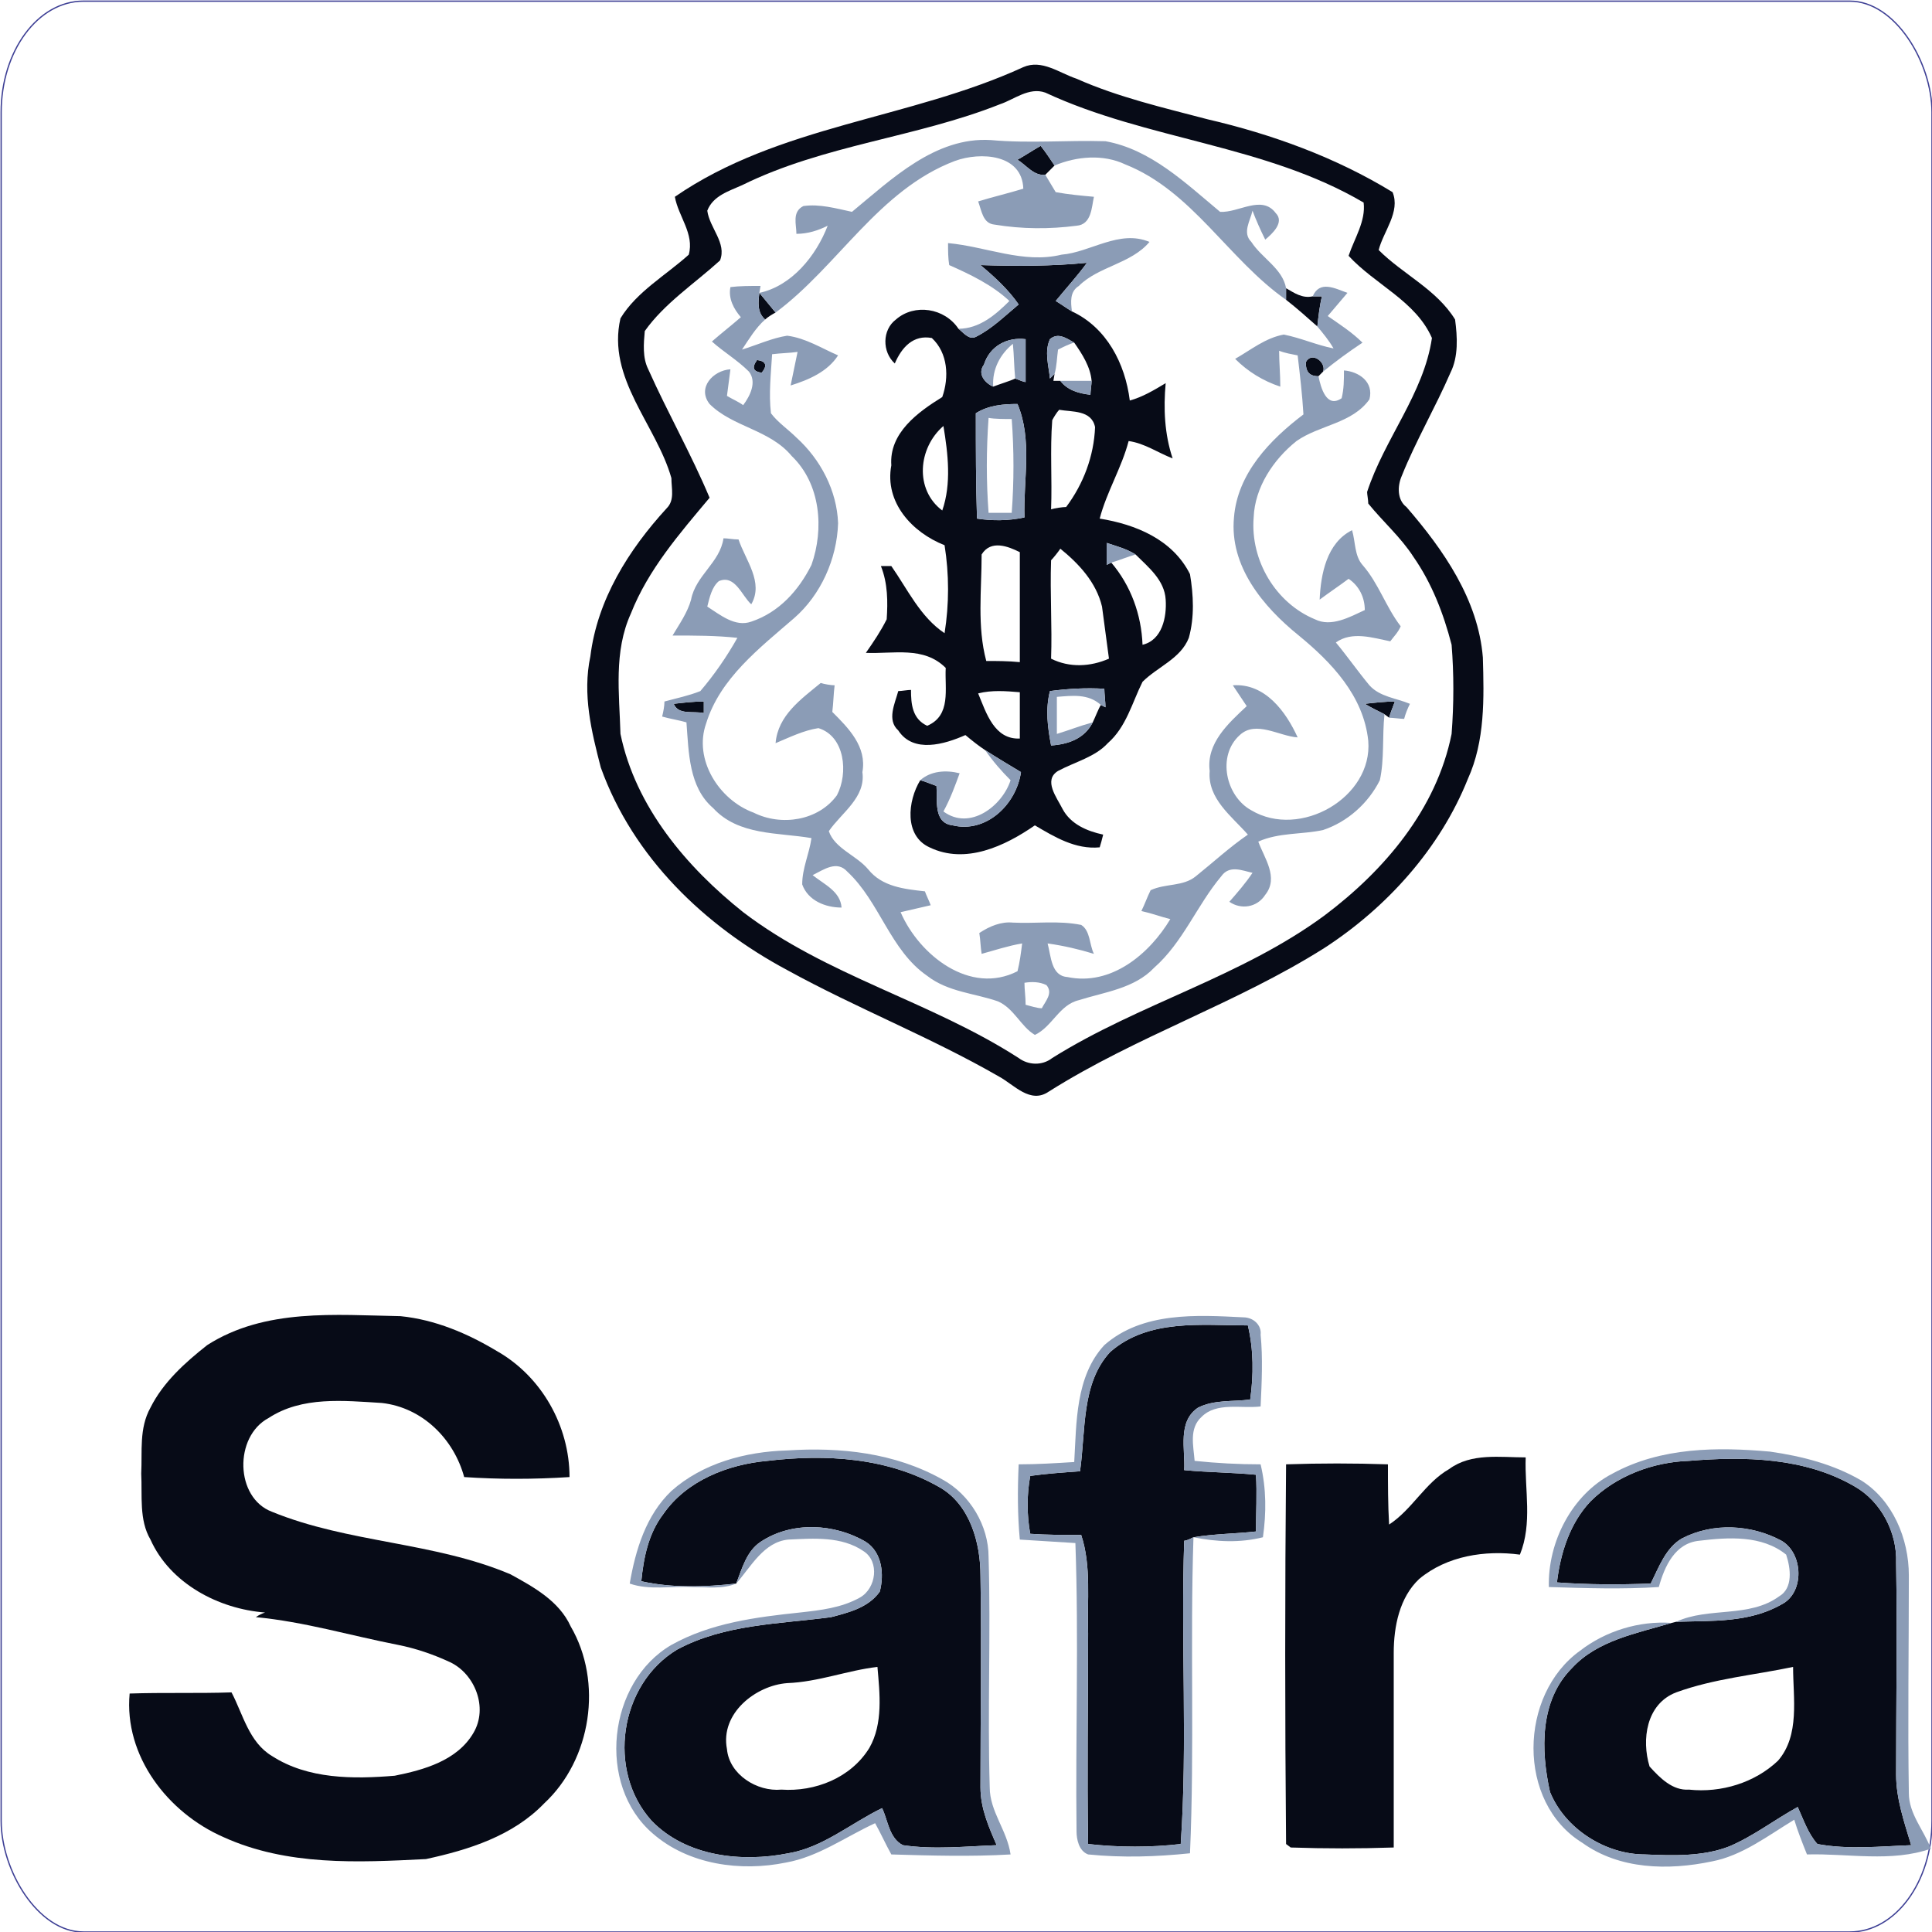 <?xml version="1.0" encoding="UTF-8"?>
<!DOCTYPE svg PUBLIC "-//W3C//DTD SVG 1.1//EN" "http://www.w3.org/Graphics/SVG/1.1/DTD/svg11.dtd">
<!-- Creator: CorelDRAW Home & Student X7 -->
<svg xmlns="http://www.w3.org/2000/svg" xml:space="preserve" width="30.02mm" height="30.02mm" version="1.1" style="shape-rendering:geometricPrecision; text-rendering:geometricPrecision; image-rendering:optimizeQuality; fill-rule:evenodd; clip-rule:evenodd"
viewBox="0 0 1669 1669"
 xmlns:xlink="http://www.w3.org/1999/xlink">
 <defs>
  <style type="text/css">
   <![CDATA[
    .str0 {stroke:#3E4095;stroke-width:1.106}
    .fil0 {fill:none}
    .fil1 {fill:#070B17;fill-rule:nonzero}
    .fil2 {fill:#8B9CB6;fill-rule:nonzero}
   ]]>
  </style>
 </defs>
 <g id="Camada_x0020_1">
  <rect class="fil0 str0" x="1" y="1" width="1668" height="1668" rx="71" ry="96"/>
 </g>
 <g id="__x0023_Layer_x0020_1">
  <g id="_641671464">
   <g>
    <g>
     <path class="fil1" d="M583 170c90,-62 203,-67 301,-112 16,-7 31,5 46,10 36,16 75,25 113,35 56,13 111,33 160,63 7,17 -8,34 -12,50 21,21 50,34 66,60 2,15 3,32 -4,46 -13,30 -30,59 -42,89 -4,9 -4,21 4,27 32,37 62,80 66,130 1,35 2,72 -13,105 -24,60 -70,111 -124,146 -76,48 -162,76 -238,124 -16,11 -30,-6 -43,-13 -59,-34 -123,-59 -183,-92 -71,-38 -133,-97 -161,-175 -8,-31 -16,-63 -9,-96 6,-49 33,-92 66,-128 7,-7 4,-17 4,-26 -13,-46 -56,-86 -44,-138 14,-23 39,-37 59,-55 5,-18 -9,-33 -12,-50zm281 -80l0 0c-73,29 -152,35 -223,70 -11,5 -25,9 -30,22 2,15 17,28 11,43 -22,20 -48,37 -65,61 -1,11 -2,23 3,33 17,38 37,73 53,111 -26,31 -53,62 -68,100 -15,33 -10,69 -9,104 13,63 57,115 106,154 72,55 162,77 238,126 8,6 20,7 29,0 75,-47 163,-70 235,-123 52,-39 97,-92 110,-157 2,-26 2,-52 0,-77 -7,-27 -17,-53 -33,-76 -11,-17 -26,-30 -39,-46 0,-3 -1,-8 -1,-10 15,-46 49,-85 56,-133 -14,-32 -49,-46 -72,-71 5,-15 15,-30 13,-46 -85,-50 -187,-54 -275,-95 -14,-5 -27,6 -39,10z"/>
    </g>
    <path class="fil1" d="M879 138c7,-4 13,-8 20,-12 4,5 8,11 12,17 -2,2 -6,6 -8,8 -10,1 -16,-8 -24,-13z"/>
    <g>
     <path class="fil1" d="M847 229c31,1 62,1 92,-2 -8,11 -18,22 -27,33 5,3 9,6 14,9 30,14 46,45 50,77 11,-3 21,-9 31,-15 -2,22 -1,44 6,65 -13,-5 -24,-13 -38,-15 -6,23 -19,44 -25,67 31,5 63,18 78,48 3,18 4,37 -1,55 -7,18 -27,25 -40,38 -9,18 -14,39 -30,53 -11,12 -28,16 -43,24 -13,8 -1,23 4,33 7,13 21,19 35,22 -1,4 -2,8 -3,11 -21,2 -39,-9 -56,-19 -26,18 -60,34 -91,19 -22,-10 -19,-40 -8,-58 4,1 11,4 14,5 1,12 -3,32 14,34 29,7 55,-18 59,-46 -10,-6 -20,-12 -31,-19 -6,-4 -11,-8 -17,-13 -18,8 -45,16 -58,-4 -10,-9 -3,-23 0,-34 3,0 8,-1 11,-1 0,12 1,25 14,31 21,-9 15,-32 16,-50 -19,-19 -45,-12 -69,-13 7,-10 13,-19 18,-29 1,-15 1,-31 -5,-46 3,0 7,0 9,0 14,20 25,44 46,58 4,-25 4,-51 0,-76 -28,-11 -52,-37 -46,-69 -2,-28 23,-46 44,-59 6,-17 5,-38 -9,-51 -16,-3 -26,8 -32,22 -11,-10 -11,-29 1,-38 16,-14 42,-10 54,8 4,3 9,10 15,7 14,-7 25,-18 37,-28 -9,-13 -21,-24 -33,-34zm3 86l0 0c-6,8 1,16 8,19 5,-2 15,-5 19,-7 3,1 7,3 9,3 0,-12 0,-25 0,-37 -16,-2 -31,6 -36,22zm57 -22l0 0c-5,11 -1,23 0,34l4 -4 -1 6 6 0c6,8 16,11 26,12 0,-3 1,-9 1,-12 -1,-12 -8,-23 -15,-33 -7,-4 -14,-9 -21,-3zm-64 64l0 0c0,30 0,61 1,91 13,2 27,2 41,-1 -1,-33 7,-67 -6,-98 -12,0 -25,1 -36,8zm66 6l0 0c-2,26 0,51 -1,77 3,-1 10,-2 13,-2 15,-20 24,-44 25,-69 -3,-15 -20,-13 -31,-15 -2,2 -5,7 -6,9zm-95 78l0 0c8,-23 5,-49 1,-73 -22,19 -25,55 -1,73zm142 28l0 0c0,7 0,13 0,19l4 -2c17,20 26,45 27,71 17,-4 21,-24 20,-39 -1,-17 -15,-28 -26,-39 -8,-5 -16,-7 -25,-10zm-108 10l0 0c0,31 -4,62 4,92 9,0 19,0 29,1 0,-32 0,-64 0,-95 -10,-5 -25,-11 -33,2zm60 5l0 0c-1,29 1,57 0,85 16,8 34,7 50,0 -2,-15 -4,-30 -6,-45 -5,-21 -20,-37 -36,-50 -2,3 -6,8 -8,10zm-63 115l0 0c7,17 14,40 36,39 0,-13 0,-27 0,-40 -12,-1 -24,-2 -36,1zm62 -2l0 0c-4,16 -2,31 1,47 15,-1 29,-6 36,-20 2,-4 5,-12 7,-15l4 2c0,-4 -1,-12 -1,-16 -16,-1 -32,0 -47,2z"/>
    </g>
    <path class="fil1" d="M1111 259c0,-2 0,-8 0,-10 7,4 14,9 23,7 2,0 6,0 8,0 -2,8 -3,17 -4,26 -9,-8 -18,-16 -27,-23z"/>
    <path class="fil1" d="M661 276c-7,-6 -6,-15 -5,-23 5,6 9,11 14,17 -2,1 -7,4 -9,6z"/>
    <path class="fil1" d="M654 311c8,1 9,5 4,11 -7,-1 -9,-4 -4,-11z"/>
    <path class="fil1" d="M1128 313c5,-10 18,0 15,8l-4 4c-8,0 -11,-4 -11,-12z"/>
    <path class="fil1" d="M582 608c9,-1 17,-2 26,-2 0,2 0,7 0,10 -9,-2 -22,2 -26,-8z"/>
    <path class="fil1" d="M1179 608c9,-1 18,-2 26,-2 -1,3 -4,10 -5,14l-4 -3c-6,-3 -12,-6 -17,-9z"/>
    <path class="fil1" d="M179 1162c50,-32 111,-26 167,-25 30,3 58,15 83,30 39,22 63,65 63,109 -31,2 -61,2 -91,0 -9,-33 -36,-60 -71,-64 -33,-2 -69,-6 -98,13 -30,16 -29,69 3,81 66,27 140,26 206,54 20,11 42,23 52,45 28,48 18,115 -23,153 -27,28 -65,40 -102,48 -59,3 -120,6 -175,-19 -48,-21 -86,-70 -81,-124 29,-1 59,0 88,-1 10,19 15,43 35,55 31,20 70,20 106,17 25,-5 54,-13 68,-37 13,-22 1,-51 -20,-61 -15,-7 -30,-12 -45,-15 -41,-8 -81,-20 -123,-24 3,-2 5,-3 8,-4 -40,-3 -82,-25 -99,-63 -10,-17 -7,-38 -8,-57 1,-19 -2,-39 8,-57 11,-22 30,-39 49,-54z"/>
    <path class="fil1" d="M959 1168c33,-29 79,-23 119,-23 5,21 5,43 2,64 -15,2 -31,0 -45,7 -18,12 -11,36 -12,54 21,2 42,2 62,4 1,16 0,33 0,49 -18,2 -36,2 -54,5 -2,1 -6,3 -8,3 -3,88 3,175 -3,262 -26,3 -53,3 -80,0 -1,-61 0,-121 0,-182 -1,-28 3,-58 -6,-85 -15,0 -30,0 -44,-1 -3,-16 -3,-34 0,-50 14,-2 29,-3 43,-4 5,-35 1,-76 26,-103z"/>
    <g>
     <path class="fil1" d="M663 1262c50,-6 104,-3 149,23 26,15 35,48 35,76 1,61 0,122 0,183 0,18 7,34 14,50 -27,1 -54,4 -81,0 -12,-6 -13,-22 -18,-32 -27,13 -51,34 -81,39 -40,8 -88,3 -118,-28 -39,-43 -28,-118 22,-148 41,-22 88,-22 133,-28 15,-4 32,-8 42,-22 4,-15 2,-34 -12,-43 -27,-16 -64,-18 -91,0 -12,8 -16,23 -21,36 -27,3 -55,4 -82,-2 2,-20 6,-41 19,-58 20,-29 56,-43 90,-46zm17 192l0 0c-27,2 -58,26 -52,57 2,22 26,37 47,35 29,2 60,-10 76,-36 12,-21 9,-47 7,-70 -26,3 -51,13 -78,14z"/>
    </g>
    <path class="fil1" d="M1252 1269c19,-14 44,-10 66,-10 -1,28 6,57 -5,84 -30,-4 -63,1 -87,21 -17,16 -22,41 -22,64 0,56 0,112 0,168 -30,1 -59,1 -89,0l-4 -3c-1,-109 -1,-219 0,-328 29,-1 59,-1 88,0 0,17 0,35 1,52 20,-13 31,-36 52,-48z"/>
    <g>
     <path class="fil1" d="M1374 1297c22,-22 54,-34 85,-35 48,-4 100,-3 143,22 23,13 37,40 36,66 1,61 0,122 0,183 0,21 7,41 13,61 -27,1 -54,4 -81,-1 -8,-9 -12,-21 -17,-32 -20,11 -38,25 -59,34 -23,9 -49,8 -73,7 -34,0 -69,-22 -82,-54 -8,-36 -9,-79 19,-107 22,-24 56,-30 86,-39l4 -1c31,-1 63,1 91,-15 20,-10 19,-44 0,-55 -26,-14 -59,-16 -86,-2 -14,8 -20,25 -27,39 -27,1 -54,1 -81,-1 3,-25 11,-51 29,-70zm74 165l0 0c-26,10 -30,41 -23,64 9,10 20,21 34,20 28,3 57,-6 77,-25 19,-22 13,-54 13,-81 -33,7 -68,10 -101,22z"/>
    </g>
   </g>
   <g>
    <path class="fil2" d="M736 183c34,-28 72,-65 120,-62 33,3 66,0 99,1 39,7 69,36 99,61 16,1 36,-15 48,1 8,8 -3,18 -9,23 -4,-8 -8,-17 -11,-25 -2,9 -9,19 -1,27 9,14 27,23 30,40 0,2 0,8 0,10 -50,-35 -81,-94 -139,-117 -19,-9 -42,-7 -61,1 -4,-6 -8,-12 -12,-17 -7,4 -13,8 -20,12 8,5 14,14 24,13 3,5 6,10 9,15 11,2 22,3 33,4 -2,9 -2,24 -15,25 -23,3 -47,3 -71,-1 -10,-1 -11,-12 -14,-20 13,-4 26,-7 39,-11 -1,-30 -37,-32 -59,-24 -66,25 -101,91 -155,131 -5,-6 -9,-11 -14,-17 28,-6 49,-32 59,-58 -8,4 -17,7 -27,7 0,-8 -4,-19 6,-24 14,-2 28,2 42,5z"/>
    <path class="fil2" d="M917 220c25,-2 50,-22 76,-11 -16,19 -44,21 -61,38 -8,5 -7,14 -6,22 -5,-3 -9,-6 -14,-9 9,-11 19,-22 27,-33 -30,3 -61,3 -92,2 12,10 24,21 33,34 -12,10 -23,21 -37,28 -6,3 -11,-4 -15,-7 18,0 32,-12 44,-24 -15,-14 -34,-23 -52,-31 -1,-6 -1,-12 -1,-19 33,3 65,18 98,10z"/>
    <g>
     <path class="fil2" d="M631 248c8,-1 17,-1 26,-1l-1 6c-1,8 -2,17 5,23 -8,7 -14,17 -20,26 13,-4 26,-10 39,-12 16,2 30,11 44,17 -9,14 -25,21 -41,26 2,-10 4,-19 6,-29 -7,1 -14,1 -22,2 -1,17 -3,34 -1,51 6,8 15,14 22,21 21,19 35,46 36,74 -1,31 -15,62 -38,82 -30,26 -64,52 -76,91 -11,31 11,66 41,77 24,12 56,7 72,-15 10,-19 7,-51 -16,-58 -13,2 -25,8 -37,13 2,-24 22,-38 39,-52 3,1 9,2 12,2 -1,8 -1,15 -2,23 14,14 30,30 26,52 3,22 -18,35 -29,51 5,15 24,21 34,33 12,15 31,17 49,19 1,3 4,9 5,12 -9,2 -17,4 -26,6 16,37 60,72 101,51 2,-8 3,-16 4,-24 -12,2 -24,6 -35,9 -1,-6 -1,-12 -2,-18 9,-6 19,-10 29,-9 20,1 39,-2 59,2 8,5 7,17 11,25 -13,-4 -26,-7 -40,-9 3,11 3,28 17,29 38,8 71,-20 89,-50 -8,-2 -16,-5 -25,-7 3,-6 5,-12 8,-18 13,-6 28,-3 39,-12 15,-12 29,-25 45,-36 -14,-16 -35,-31 -33,-55 -3,-24 16,-41 32,-56 -4,-6 -8,-12 -12,-18 28,-2 46,23 56,45 -16,-1 -36,-15 -50,-2 -20,18 -12,53 10,65 42,25 105,-11 101,-60 -4,-39 -32,-68 -60,-91 -31,-25 -60,-60 -56,-102 3,-38 31,-67 60,-89 -1,-17 -3,-34 -5,-51 -5,-1 -11,-2 -16,-4 0,10 1,20 1,31 -15,-5 -28,-13 -39,-24 14,-8 26,-18 42,-21 15,3 28,9 43,12 -4,-7 -9,-13 -14,-19 1,-9 2,-18 4,-26 -2,0 -6,0 -8,0 6,-14 19,-7 30,-3 -6,7 -11,13 -17,20 10,7 21,14 30,23 -12,8 -23,16 -34,25 3,-8 -10,-18 -15,-8 0,8 3,12 11,12 2,10 7,28 20,19 2,-8 2,-16 2,-24 13,1 26,10 22,25 -15,21 -43,22 -63,36 -20,16 -36,40 -37,66 -3,37 19,74 53,88 14,7 30,-2 43,-8 0,-11 -5,-21 -14,-27 -8,6 -17,12 -25,18 1,-22 6,-49 28,-60 3,10 2,22 9,30 14,16 20,36 33,53 -2,5 -6,9 -9,13 -15,-3 -33,-9 -47,1 10,12 19,25 29,37 9,10 23,11 35,16 -2,4 -4,9 -5,13 -3,0 -10,-1 -13,-1 1,-4 4,-11 5,-14 -8,0 -17,1 -26,2 5,3 11,6 17,9 -2,19 0,39 -4,57 -10,20 -28,36 -49,43 -18,4 -38,2 -56,10 5,14 18,31 6,46 -7,11 -21,13 -31,6 7,-8 14,-16 20,-25 -9,-2 -20,-7 -27,3 -21,25 -33,57 -58,79 -17,18 -43,21 -65,28 -17,4 -23,23 -38,30 -12,-7 -18,-23 -32,-29 -20,-7 -43,-8 -61,-22 -32,-22 -41,-64 -69,-90 -9,-10 -20,-2 -30,3 10,8 24,14 25,28 -14,0 -29,-6 -34,-20 0,-14 6,-26 8,-40 -29,-5 -63,-2 -85,-26 -21,-18 -21,-48 -23,-74 -7,-2 -14,-3 -21,-5 1,-4 2,-9 2,-13 11,-3 21,-5 31,-9 12,-14 23,-30 32,-46 -18,-2 -37,-2 -56,-2 6,-10 13,-20 16,-31 4,-21 25,-32 28,-53 4,0 8,1 13,1 6,18 22,37 11,56 -8,-7 -14,-26 -28,-20 -6,5 -8,14 -10,22 11,7 24,18 38,13 24,-8 41,-27 52,-49 11,-31 8,-70 -17,-94 -19,-23 -51,-25 -71,-45 -11,-14 3,-29 18,-30 -1,8 -2,15 -3,23 5,3 10,5 14,8 6,-8 12,-20 5,-29 -10,-10 -22,-17 -32,-26 8,-7 17,-14 25,-21 -6,-7 -11,-16 -9,-26zm23 63l0 0c-5,7 -3,10 4,11 5,-6 4,-10 -4,-11zm-72 297l0 0c4,10 17,6 26,8 0,-3 0,-8 0,-10 -9,0 -17,1 -26,2zm303 241l0 0c0,6 1,12 1,19 4,1 10,3 14,3 3,-6 10,-13 4,-20 -6,-3 -13,-3 -19,-2z"/>
    </g>
    <path class="fil2" d="M850 315c5,-16 20,-24 36,-22 0,12 0,25 0,37 -2,0 -6,-2 -9,-3 -1,-10 -1,-20 -2,-30 -11,9 -18,22 -17,37 -7,-3 -14,-11 -8,-19z"/>
    <path class="fil2" d="M907 293c7,-6 14,-1 21,3 -4,1 -10,4 -14,6 -1,7 -1,14 -3,21l-4 4c-1,-11 -5,-23 0,-34z"/>
    <path class="fil2" d="M916 329c9,0 18,0 27,0 0,3 -1,9 -1,12 -10,-1 -20,-4 -26,-12z"/>
    <g>
     <path class="fil2" d="M843 357c11,-7 24,-8 36,-8 13,31 5,65 6,98 -14,3 -28,3 -41,1 -1,-30 -1,-61 -1,-91zm11 4l0 0c-2,28 -2,55 0,82 5,0 15,0 20,0 2,-27 2,-54 0,-81 -5,0 -15,0 -20,-1z"/>
    </g>
    <path class="fil2" d="M956 469c9,3 17,5 25,10 -7,2 -14,5 -21,7l-4 2c0,-6 0,-12 0,-19z"/>
    <path class="fil2" d="M907 597c15,-2 31,-3 47,-2 0,4 1,12 1,16l-4 -2c-11,-10 -25,-8 -38,-7 0,11 0,21 0,32 10,-3 20,-7 31,-10 -7,14 -21,19 -36,20 -3,-16 -5,-31 -1,-47z"/>
    <path class="fil2" d="M851 648c11,7 21,13 31,19 -4,28 -30,53 -59,46 -17,-2 -13,-22 -14,-34 -3,-1 -10,-4 -14,-5 9,-8 22,-9 34,-6 -4,11 -8,22 -14,33 23,17 51,-5 58,-27 -8,-8 -15,-16 -22,-26z"/>
    <path class="fil2" d="M954 1162c33,-29 80,-26 120,-24 9,0 16,7 15,15 2,20 1,41 0,62 -17,2 -38,-4 -51,9 -11,10 -7,25 -6,38 19,2 38,3 57,3 5,21 5,42 2,63 -20,5 -40,4 -60,0 18,-3 36,-3 54,-5 0,-16 1,-33 0,-49 -20,-2 -41,-2 -62,-4 1,-18 -6,-42 12,-54 14,-7 30,-5 45,-7 3,-21 3,-43 -2,-64 -40,0 -86,-6 -119,23 -25,27 -21,68 -26,103 -14,1 -29,2 -43,4 -3,16 -3,34 0,50 14,1 29,1 44,1 9,27 5,57 6,85 0,61 -1,121 0,182 27,3 54,3 80,0 6,-87 0,-174 3,-262 2,0 6,-2 8,-3 -3,91 1,182 -3,273 -29,3 -58,4 -88,1 -8,-3 -10,-13 -10,-20 -1,-83 2,-166 -1,-249 -16,-1 -32,-2 -48,-3 -2,-21 -2,-43 -1,-65 16,0 32,-1 48,-2 2,-34 1,-74 26,-101z"/>
    <path class="fil2" d="M580 1288c27,-24 64,-34 100,-35 46,-3 93,2 134,25 24,13 40,40 40,67 2,66 -1,133 1,199 0,21 15,37 18,58 -34,2 -69,1 -103,0 -5,-9 -9,-18 -14,-27 -26,12 -49,29 -77,34 -39,8 -84,2 -115,-25 -49,-42 -39,-131 16,-163 34,-19 73,-24 111,-28 18,-2 36,-4 52,-13 14,-8 17,-31 3,-40 -19,-13 -43,-11 -65,-10 -21,2 -32,23 -45,38 5,-13 9,-28 21,-36 27,-18 64,-16 91,0 14,9 16,28 12,43 -10,14 -27,18 -42,22 -45,6 -92,6 -133,28 -50,30 -61,105 -22,148 30,31 78,36 118,28 30,-5 54,-26 81,-39 5,10 6,26 18,32 27,4 54,1 81,0 -7,-16 -14,-32 -14,-50 0,-61 1,-122 0,-183 0,-28 -9,-61 -35,-76 -45,-26 -99,-29 -149,-23 -34,3 -70,17 -90,46 -13,17 -17,38 -19,58 27,6 55,5 82,2 -12,5 -25,3 -38,3 -18,-1 -37,3 -54,-3 5,-29 14,-59 36,-80z"/>
    <path class="fil2" d="M1393 1273c42,-23 91,-23 136,-19 28,4 55,11 79,25 27,17 41,50 41,82 0,63 -1,126 0,188 0,18 13,32 19,48 -34,12 -72,4 -107,5 -4,-10 -8,-20 -11,-30 -23,14 -45,31 -71,36 -38,8 -80,7 -112,-16 -57,-35 -55,-128 -2,-166 22,-17 51,-26 79,-24 -30,9 -64,15 -86,39 -28,28 -27,71 -19,107 13,32 48,54 82,54 24,1 50,2 73,-7 21,-9 39,-23 59,-34 5,11 9,23 17,32 27,5 54,2 81,1 -6,-20 -13,-40 -13,-61 0,-61 1,-122 0,-183 1,-26 -13,-53 -36,-66 -43,-25 -95,-26 -143,-22 -31,1 -63,13 -85,35 -18,19 -26,45 -29,70 27,2 54,2 81,1 7,-14 13,-31 27,-39 27,-14 60,-12 86,2 19,11 20,45 0,55 -28,16 -60,14 -91,15 28,-13 63,-3 89,-22 12,-7 10,-24 6,-36 -21,-17 -50,-15 -75,-12 -21,2 -30,22 -35,40 -31,2 -63,1 -95,0 -1,-39 20,-80 55,-98z"/>
   </g>
  </g>
 </g>
</svg>
